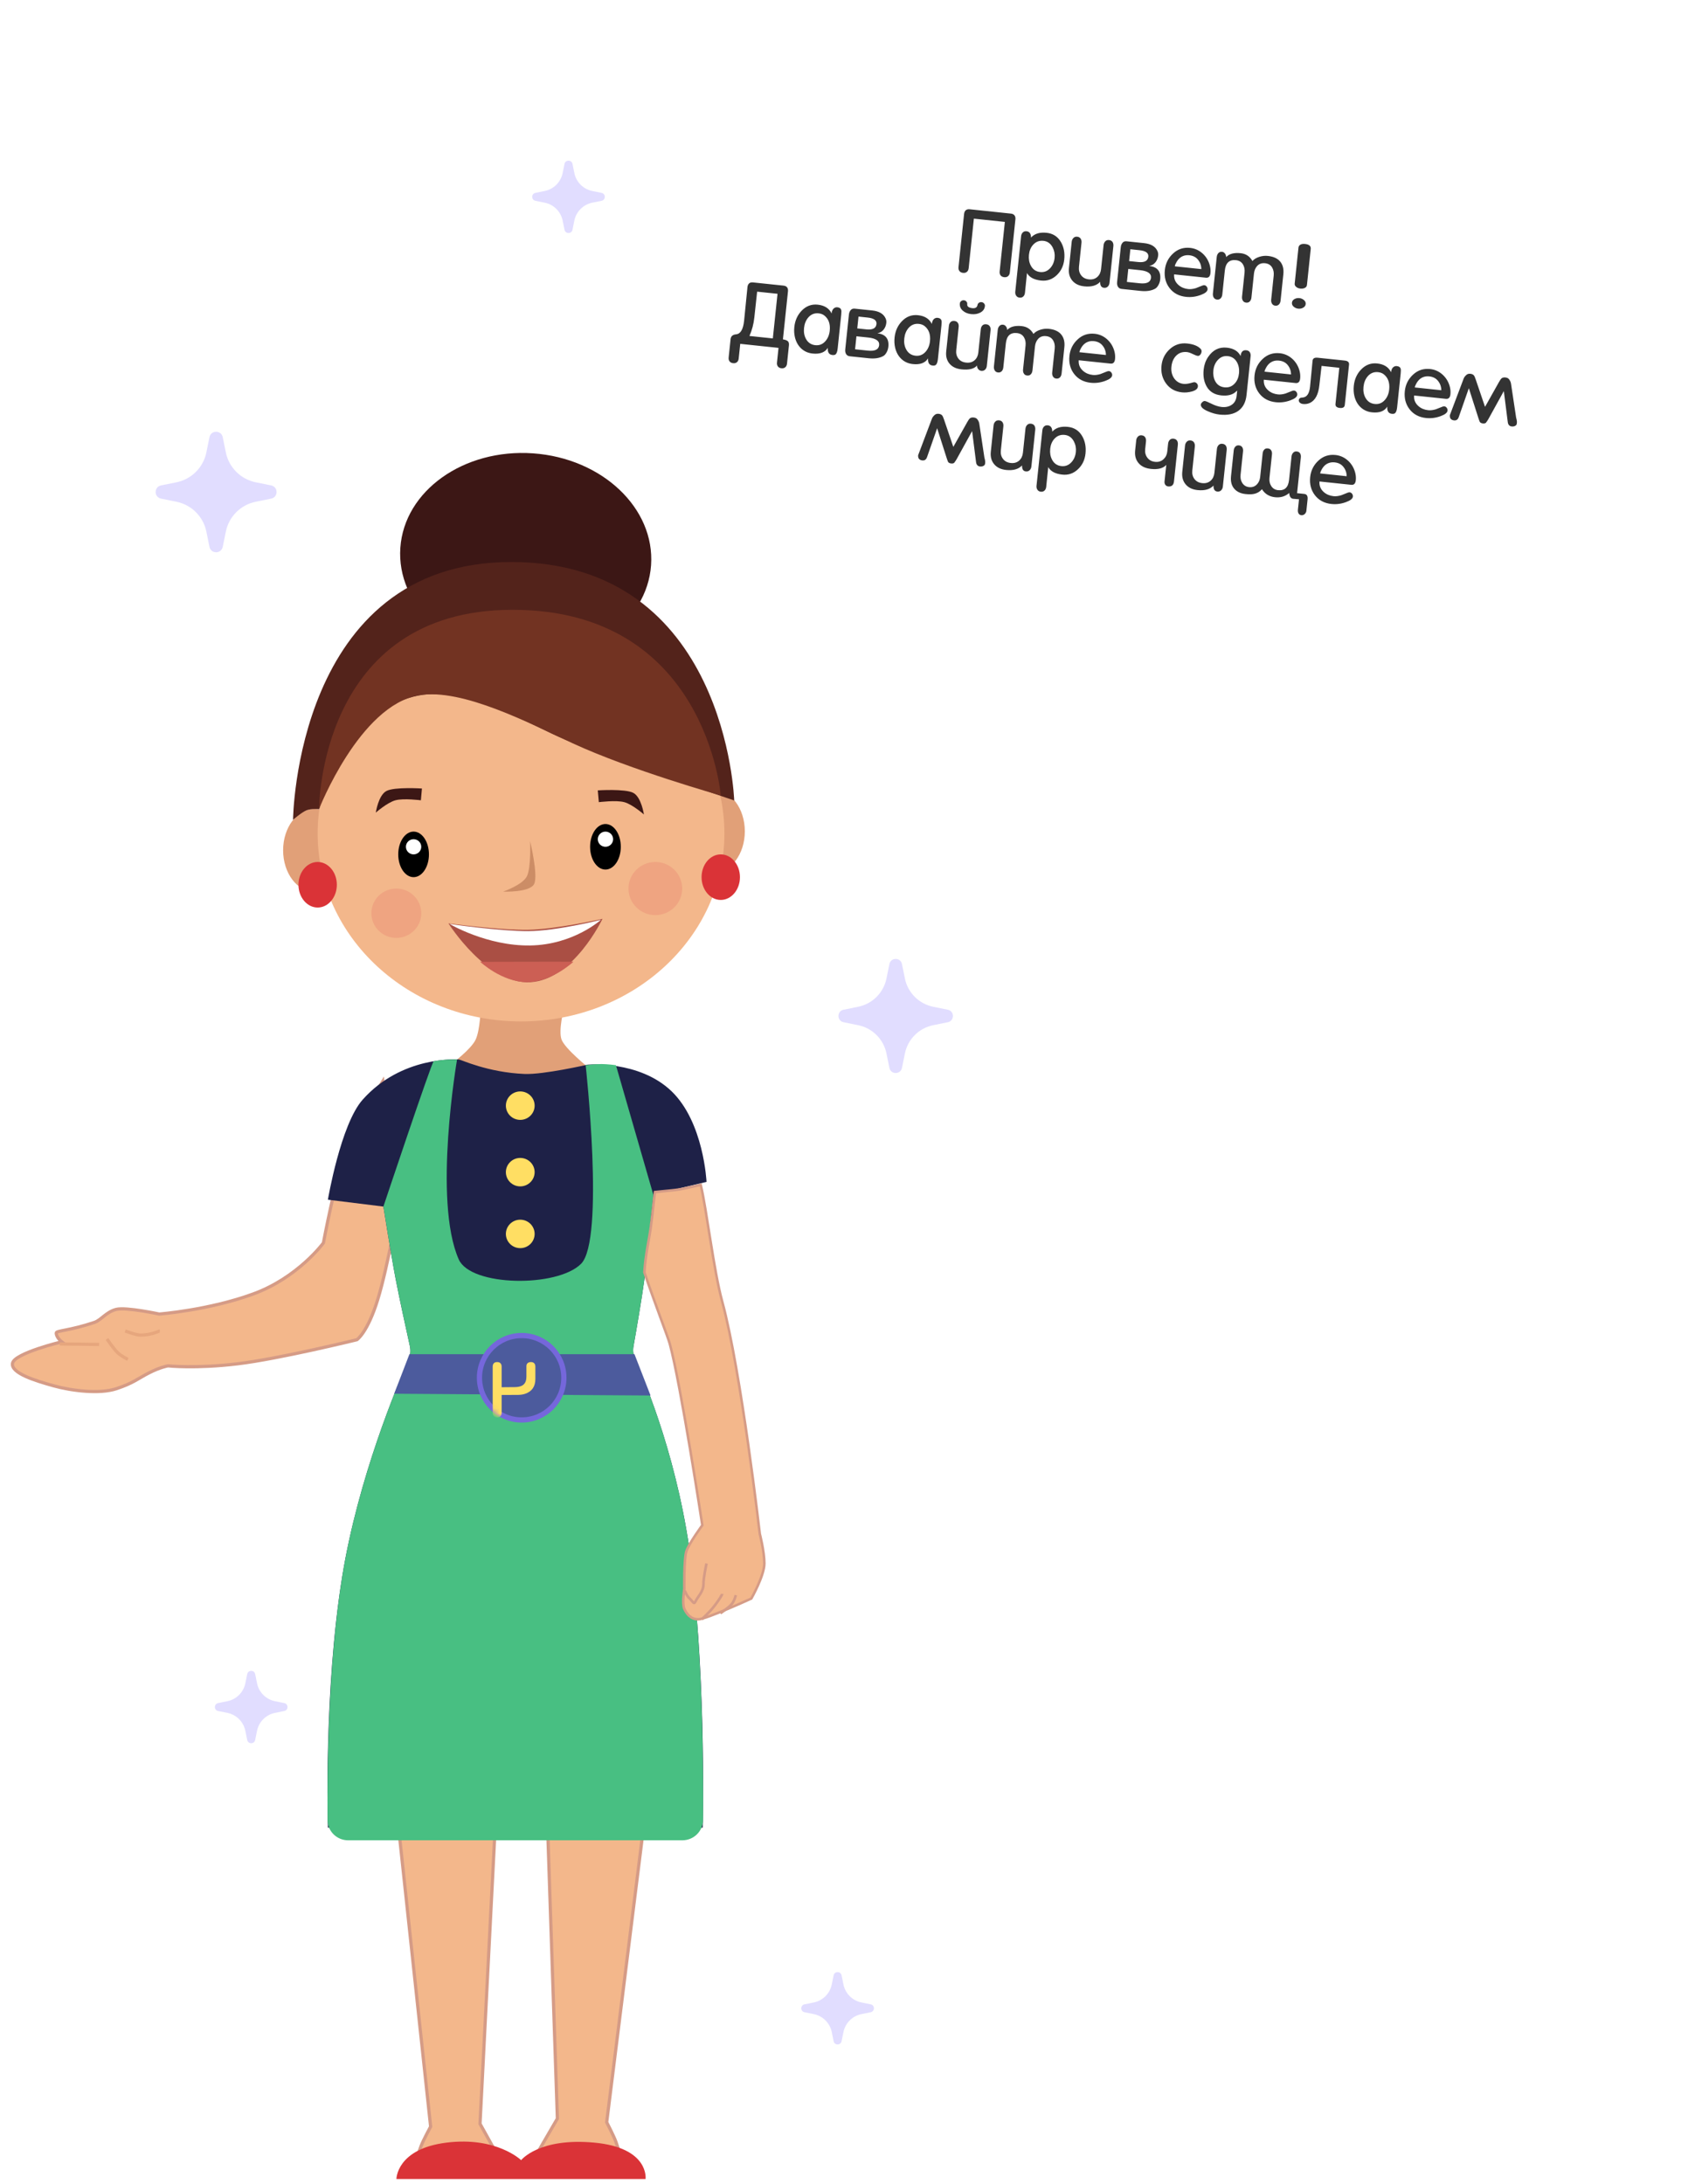 <svg width="339" height="435" viewBox="0 0 339 435" fill="none" xmlns="http://www.w3.org/2000/svg">
<path fill-rule="evenodd" clip-rule="evenodd" d="M41.102 105.881L41.721 108.923C42.013 110.359 44.072 110.359 44.364 108.923L44.983 105.881C45.593 102.884 47.944 100.541 50.952 99.934L54.004 99.317C55.445 99.026 55.445 96.974 54.004 96.683L50.952 96.066C47.944 95.458 45.593 93.116 44.983 90.119L44.364 87.077C44.072 85.641 42.013 85.641 41.721 87.077L41.102 90.119C40.492 93.116 38.141 95.459 35.133 96.066L32.081 96.683C30.64 96.974 30.64 99.026 32.081 99.317L35.133 99.934C38.141 100.541 40.492 102.884 41.102 105.881Z" fill="#E1DDFF"/>
<path fill-rule="evenodd" clip-rule="evenodd" d="M112.066 43.938L112.438 45.765C112.613 46.627 113.85 46.627 114.025 45.765L114.397 43.938C114.763 42.139 116.175 40.732 117.981 40.367L119.814 39.997C120.679 39.822 120.679 38.59 119.814 38.415L117.981 38.044C116.175 37.68 114.763 36.273 114.397 34.473L114.025 32.647C113.85 31.784 112.613 31.784 112.438 32.647L112.066 34.473C111.7 36.273 110.288 37.68 108.482 38.044L106.649 38.415C105.784 38.59 105.784 39.822 106.649 39.997L108.482 40.367C110.288 40.732 111.7 42.139 112.066 43.938Z" fill="#E1DDFF"/>
<path fill-rule="evenodd" clip-rule="evenodd" d="M48.866 344.738L49.237 346.565C49.413 347.427 50.65 347.427 50.825 346.565L51.197 344.738C51.563 342.939 52.975 341.532 54.781 341.167L56.614 340.797C57.479 340.622 57.479 339.39 56.614 339.215L54.781 338.845C52.975 338.48 51.563 337.073 51.197 335.273L50.825 333.447C50.65 332.584 49.413 332.584 49.237 333.447L48.866 335.273C48.5 337.073 47.088 338.48 45.282 338.845L43.449 339.215C42.584 339.39 42.584 340.622 43.449 340.797L45.282 341.167C47.088 341.532 48.5 342.939 48.866 344.738Z" fill="#E1DDFF"/>
<path fill-rule="evenodd" clip-rule="evenodd" d="M165.666 404.738L166.038 406.565C166.213 407.427 167.45 407.427 167.625 406.565L167.997 404.738C168.363 402.939 169.775 401.532 171.581 401.167L173.414 400.797C174.279 400.622 174.279 399.39 173.414 399.215L171.581 398.845C169.775 398.48 168.363 397.073 167.997 395.273L167.625 393.447C167.45 392.584 166.213 392.584 166.038 393.447L165.666 395.273C165.3 397.073 163.888 398.48 162.082 398.845L160.249 399.215C159.384 399.39 159.384 400.622 160.249 400.797L162.082 401.167C163.888 401.532 165.3 402.939 165.666 404.738Z" fill="#E1DDFF"/>
<path fill-rule="evenodd" clip-rule="evenodd" d="M176.564 209.822L177.149 212.702C177.426 214.061 179.376 214.061 179.653 212.702L180.238 209.822C180.816 206.985 183.041 204.767 185.889 204.192L188.779 203.608C190.143 203.332 190.143 201.389 188.779 201.114L185.889 200.53C183.041 199.955 180.816 197.737 180.238 194.899L179.653 192.02C179.376 190.66 177.426 190.66 177.149 192.02L176.564 194.899C175.986 197.737 173.761 199.955 170.913 200.53L168.023 201.114C166.659 201.389 166.659 203.332 168.023 203.608L170.913 204.192C173.761 204.767 175.986 206.985 176.564 209.822Z" fill="#E1DDFF"/>
<path d="M76.259 215.338C76.259 215.338 71.067 223.583 68.984 228.924C66.902 234.265 64.416 247.563 64.416 247.563C64.416 247.563 59.373 254.45 50.484 257.712C41.595 260.974 31.71 261.73 31.71 261.73C31.71 261.73 25.169 260.32 23.182 260.792C21.195 261.264 20.15 262.938 18.803 263.392C13.88 265.051 11.206 265.017 11.206 265.5C11.206 266.423 12.296 267.262 12.296 267.262C12.296 267.262 2.903 269.51 2.499 271.519C2.096 273.529 7.178 275.042 10.682 276.023C14.186 277.004 19.806 277.717 23.182 276.6C26.557 275.483 27.406 274.611 29.677 273.449C31.948 272.288 33.464 272.049 33.464 272.049C33.464 272.049 38.96 272.647 47.342 271.638C55.724 270.628 71.086 266.844 71.086 266.844C71.086 266.844 73.203 265.461 75.244 258.814C77.286 252.167 79.411 239.739 79.411 239.739L76.259 215.338Z" fill="#F3B78B" stroke="#D59B86" stroke-width="0.64"/>
<path d="M19.736 267.782L11.894 267.682" stroke="#E6A67D" stroke-width="0.64"/>
<path d="M21.307 266.696C21.307 266.696 22.601 268.612 23.388 269.379C24.175 270.146 25.468 270.752 25.468 270.752" stroke="#E6A67D" stroke-width="0.64"/>
<path d="M31.833 265.099C31.604 265.099 30.245 265.921 27.961 265.921C27.075 265.921 24.942 265.099 24.942 265.099" stroke="#E6A67D" stroke-width="0.64"/>
<path d="M112.357 200.686C112.357 200.686 111.168 205.222 111.847 207.052C112.526 208.883 117.208 212.646 117.208 212.646C117.208 212.646 108.753 215.131 104.379 215.03C100.005 214.928 89.959 211.88 89.959 211.88C89.959 211.88 93.844 209.002 94.745 207.052C95.646 205.103 95.749 200.686 95.749 200.686H112.357Z" fill="#E1A078"/>
<path d="M109.063 363.746L111.017 421.976L107.177 428.587C107.177 428.587 124.434 430.836 123.948 430.298C123.735 430.062 123.41 428.708 122.672 426.605C122.291 425.517 120.838 422.706 120.838 422.706L127.984 365.501L109.063 363.746Z" fill="#F3B78B" stroke="#D59B86" stroke-width="0.64"/>
<path d="M98.58 364.83L95.606 423.017L99.329 429.694C99.329 429.694 82.036 431.642 82.531 431.113C82.748 430.88 83.097 429.532 83.871 427.442C84.271 426.362 85.773 423.576 85.773 423.576L79.631 366.256L98.58 364.83Z" fill="#F3B78B" stroke="#D59B86" stroke-width="0.64"/>
<path d="M128.584 434.011C128.584 434.011 129.386 427.784 118.356 426.763C107.325 425.742 103.798 430.259 103.798 430.259C103.798 430.259 98.928 425.521 88.943 426.763C78.959 428.005 78.959 434.011 78.959 434.011H128.584Z" fill="#DA3337"/>
<path d="M130.191 237.911C130.191 237.911 129.105 249.194 128.356 254.749C127.789 258.959 126.685 265.299 126.184 268.119C126.017 269.058 126.152 270.019 126.546 270.888C128.624 275.477 135.347 291.529 137.789 312.046C140.693 336.446 139.97 364.026 139.97 364.026H65.309C65.309 364.026 64.439 336.899 68.168 313.946C71.339 294.426 79.088 276.007 81.336 270.933C81.733 270.035 81.841 269.046 81.628 268.086C80.979 265.15 79.528 258.531 78.805 254.749C77.856 249.786 76.363 240.322 76.363 240.322L65.309 238.954C65.309 238.954 67.84 223.977 72.231 219.032C79.998 210.286 90.969 211.02 91.375 211.02C91.774 211.02 97.079 213.607 104.496 213.911C108.248 214.065 117.052 212.053 117.052 212.053C117.052 212.053 127.267 211.143 133.729 217.326C140.191 223.509 140.724 235.406 140.724 235.406L130.191 237.911Z" fill="#1E2147"/>
<path d="M128.357 254.749C127.789 258.959 126.685 265.299 126.184 268.119C126.017 269.058 126.152 270.019 126.546 270.888C128.624 275.477 135.347 291.529 137.789 312.046C140.049 331.034 140.113 353.474 140.03 362.494C140.009 364.751 138.169 366.546 135.913 366.546H69.345C67.097 366.546 65.263 364.766 65.24 362.518C65.15 353.643 65.271 331.776 68.168 313.946C71.339 294.426 79.088 276.007 81.336 270.933C81.733 270.035 81.841 269.046 81.628 268.086C80.979 265.15 79.528 258.531 78.805 254.749C77.856 249.786 76.363 240.322 76.363 240.322C76.363 240.322 85.987 211.513 86.376 211.382C86.539 211.328 87.657 211.165 88.826 211.072C89.52 211.017 91.038 211.024 91.038 211.024C91.038 211.024 86.185 239.12 91.375 250.851C93.771 256.265 110.98 256.483 115.736 251.723C120.493 246.964 116.65 212.157 116.65 212.157C116.65 212.157 118.708 211.933 119.801 211.933C120.893 211.933 122.677 212.157 122.677 212.157L130.138 237.992C130.138 237.992 128.376 254.606 128.357 254.749Z" fill="#48BF82"/>
<path d="M139.568 236C140.76 240.974 142.136 252.973 143.834 259.2C147.62 273.087 151.332 305.504 151.332 305.504C151.332 305.504 152.242 308.999 152.242 311.415C152.242 313.831 149.649 318.393 149.649 318.393C149.649 318.393 140.627 322.53 139.099 322.53C137.57 322.53 136.784 321.489 136.301 320.448C135.818 319.407 136.301 316.487 136.301 316.487C136.301 316.487 136.208 310.56 136.703 308.999C137.197 307.437 139.884 303.794 139.884 303.794C139.884 303.794 135.606 275.728 133.412 267.681C133.032 266.287 130.601 260.09 128.343 253.419C128.575 249.786 129.263 247.005 129.574 244.8C130.054 241.393 130.169 239.334 130.462 237.43C136.703 236.8 134.232 237.122 139.568 236Z" fill="#F3B78B" stroke="#D59B86" stroke-width="0.5"/>
<path d="M140.724 311.415C140.724 311.415 140.114 314.073 140.114 315.549C140.114 317.024 138.938 318.071 138.563 318.903C138.187 319.734 138.012 318.971 137.363 318.393C136.714 317.815 136.401 316.805 136.401 316.805" stroke="#D59B86" stroke-width="0.52"/>
<path d="M143.844 317.464C143.844 317.589 143.315 318.638 141.821 320.448C141.307 321.07 139.797 322.53 139.797 322.53" stroke="#D59B86" stroke-width="0.52"/>
<path d="M146.558 317.715C146.558 317.715 146.294 318.85 145.725 319.52C145.155 320.191 143.491 321.326 143.491 321.326" stroke="#D59B86" stroke-width="0.52"/>
<path d="M103.622 223.055C102.04 223.055 100.758 221.787 100.758 220.222C100.758 218.657 102.04 217.388 103.622 217.388C105.204 217.388 106.487 218.657 106.487 220.222C106.487 221.787 105.204 223.055 103.622 223.055Z" fill="#FFDE63"/>
<path d="M103.622 236.302C102.04 236.302 100.758 235.034 100.758 233.469C100.758 231.904 102.04 230.635 103.622 230.635C105.204 230.635 106.487 231.904 106.487 233.469C106.487 235.034 105.204 236.302 103.622 236.302Z" fill="#FFDE63"/>
<path d="M103.622 248.603C102.04 248.603 100.758 247.334 100.758 245.769C100.758 244.204 102.04 242.935 103.622 242.935C105.204 242.935 106.487 244.204 106.487 245.769C106.487 247.334 105.204 248.603 103.622 248.603Z" fill="#FFDE63"/>
<path d="M129.574 277.956L78.516 277.6L81.543 269.73H126.377L129.574 277.956Z" fill="#4C5B9D"/>
<path d="M103.268 131.368C117.058 132.329 128.882 123.914 129.678 112.572C130.474 101.23 119.94 91.256 106.15 90.295C92.361 89.335 80.537 97.75 79.741 109.092C78.945 120.434 89.478 130.408 103.268 131.368Z" fill="#3C1715"/>
<path d="M62.628 177.616C66.073 177.616 68.865 173.919 68.865 169.358C68.865 164.798 66.073 161.101 62.628 161.101C59.184 161.101 56.391 164.798 56.391 169.358C56.391 173.919 59.184 177.616 62.628 177.616Z" fill="#E1A078"/>
<path d="M142.116 173.835C145.56 173.835 148.353 170.138 148.353 165.578C148.353 161.017 145.56 157.32 142.116 157.32C138.671 157.32 135.879 161.017 135.879 165.578C135.879 170.138 138.671 173.835 142.116 173.835Z" fill="#E1A078"/>
<path d="M103.778 203.445C126.15 203.445 144.286 186.687 144.286 166.016C144.286 145.344 126.15 128.587 103.778 128.587C81.406 128.587 63.27 145.344 63.27 166.016C63.27 186.687 81.406 203.445 103.778 203.445Z" fill="#F3B78B"/>
<path d="M58.365 163.286C58.365 163.286 58.869 111.94 101.815 111.94C144.761 111.94 146.237 159.434 146.237 159.434C146.237 159.434 122 151.261 112.627 147.34C105.052 144.171 96.368 138.242 86.172 138.242C81.45 138.242 74.109 141.068 68.497 148.157C66.03 151.273 63.585 161.166 63.585 161.166C63.585 161.166 62.018 161.002 61.036 161.402C60.055 161.801 58.365 163.286 58.365 163.286Z" fill="#53231B"/>
<path d="M63.549 161.134C63.549 161.134 63.493 121.459 102.089 121.459C140.685 121.459 143.559 158.443 143.559 158.443C143.559 158.443 125.637 153.401 114.063 148.048C105.708 144.184 92.087 136.999 83.413 138.488C71.612 140.515 63.549 161.134 63.549 161.134Z" fill="#723322"/>
<path d="M82.377 174.711C84.066 174.711 85.435 172.68 85.435 170.175C85.435 167.669 84.066 165.638 82.377 165.638C80.689 165.638 79.32 167.669 79.32 170.175C79.32 172.68 80.689 174.711 82.377 174.711Z" fill="black"/>
<path d="M120.593 173.199C122.281 173.199 123.65 171.168 123.65 168.662C123.65 166.157 122.281 164.125 120.593 164.125C118.904 164.125 117.535 166.157 117.535 168.662C117.535 171.168 118.904 173.199 120.593 173.199Z" fill="black"/>
<path d="M82.377 170.175C83.222 170.175 83.906 169.497 83.906 168.662C83.906 167.827 83.222 167.15 82.377 167.15C81.533 167.15 80.849 167.827 80.849 168.662C80.849 169.497 81.533 170.175 82.377 170.175Z" fill="white"/>
<path d="M120.593 168.662C121.437 168.662 122.121 167.985 122.121 167.15C122.121 166.315 121.437 165.638 120.593 165.638C119.748 165.638 119.064 166.315 119.064 167.15C119.064 167.985 119.748 168.662 120.593 168.662Z" fill="white"/>
<path d="M78.938 186.81C81.682 186.81 83.906 184.609 83.906 181.895C83.906 179.18 81.682 176.98 78.938 176.98C76.194 176.98 73.97 179.18 73.97 181.895C73.97 184.609 76.194 186.81 78.938 186.81Z" fill="#EFA481"/>
<path d="M130.529 182.273C133.483 182.273 135.879 179.903 135.879 176.98C135.879 174.057 133.483 171.687 130.529 171.687C127.574 171.687 125.178 174.057 125.178 176.98C125.178 179.903 127.574 182.273 130.529 182.273Z" fill="#EFA481"/>
<path d="M143.559 179.248C145.669 179.248 147.38 177.217 147.38 174.711C147.38 172.206 145.669 170.174 143.559 170.174C141.448 170.174 139.737 172.206 139.737 174.711C139.737 177.217 141.448 179.248 143.559 179.248Z" fill="#DA3337"/>
<path d="M63.27 180.76C65.38 180.76 67.091 178.729 67.091 176.224C67.091 173.718 65.38 171.687 63.27 171.687C61.159 171.687 59.448 173.718 59.448 176.224C59.448 178.729 61.159 180.76 63.27 180.76Z" fill="#DA3337"/>
<path d="M89.326 183.923C89.326 183.923 99.582 185.3 105.195 185.2C110.808 185.1 120.004 183.011 120.004 183.011C120.004 183.011 114.223 195.188 105.605 195.636C96.987 196.085 89.326 183.923 89.326 183.923Z" fill="#AA4F44"/>
<path d="M89.544 184.032C89.544 184.032 99.622 185.491 105.234 185.461C110.847 185.431 119.686 183.213 119.686 183.213C119.686 183.213 114.223 188.183 105.605 188.317C96.987 188.451 89.544 184.032 89.544 184.032Z" fill="white"/>
<path d="M95.627 191.561C95.627 191.561 97.987 191.596 102.741 191.561C107.494 191.527 114.214 191.561 114.214 191.561C114.214 191.561 109.909 195.615 104.933 195.615C99.957 195.615 95.627 191.561 95.627 191.561Z" fill="#CC5F54"/>
<path d="M105.581 167.533C105.581 167.533 107.239 174.33 106.391 176.067C105.542 177.804 100.202 177.593 100.202 177.593C100.202 177.593 104.1 176.268 104.955 174.518C105.81 172.767 105.581 167.533 105.581 167.533Z" fill="#CC8D66"/>
<path d="M84.04 157.052C84.04 157.052 78.594 156.697 76.975 157.543C75.356 158.389 74.852 161.854 74.852 161.854C74.852 161.854 77.129 159.845 78.755 159.401C80.381 158.956 83.832 159.401 83.832 159.401L84.04 157.052Z" fill="#3C1715"/>
<path d="M119.064 157.425C119.064 157.425 124.51 157.07 126.129 157.916C127.748 158.762 128.252 162.227 128.252 162.227C128.252 162.227 125.975 160.218 124.349 159.774C122.723 159.329 119.273 159.774 119.273 159.774L119.064 157.425Z" fill="#3C1715"/>
<path d="M103.905 282.825C99.263 282.825 95.499 279.06 95.499 274.417C95.499 269.774 99.263 266.01 103.905 266.01C108.548 266.01 112.311 269.774 112.311 274.417C112.311 279.06 108.548 282.825 103.905 282.825Z" fill="#4C5B9D" stroke="#7567DB" stroke-width="1.04"/>
<mask id="mask0" mask-type="alpha" maskUnits="userSpaceOnUse" x="94" y="265" width="19" height="19">
<path d="M103.905 282.825C99.263 282.825 95.499 279.06 95.499 274.417C95.499 269.774 99.263 266.01 103.905 266.01C108.548 266.01 112.311 269.774 112.311 274.417C112.311 279.06 108.548 282.825 103.905 282.825Z" fill="white" stroke="white" stroke-width="1.04"/>
</mask>
<g mask="url(#mask0)">
<path fill-rule="evenodd" clip-rule="evenodd" d="M99.018 282.323C99.303 282.323 99.524 282.241 99.681 282.077C99.839 281.913 99.917 281.692 99.917 281.415V277.849L103.208 277.834C103.702 277.825 104.152 277.755 104.557 277.626C105.941 277.17 106.633 276.18 106.633 274.656V272.207C106.628 271.89 106.541 271.654 106.371 271.5C106.211 271.361 106.003 271.292 105.749 271.292C105.474 271.292 105.251 271.366 105.081 271.515C104.927 271.654 104.849 271.863 104.849 272.14V274.21C104.849 274.914 104.658 275.438 104.276 275.78C103.894 276.123 103.248 276.294 102.338 276.294H101.401C100.547 276.304 100.052 276.309 99.917 276.309V272.2C99.917 271.912 99.837 271.686 99.677 271.523C99.533 271.369 99.313 271.292 99.018 271.292C98.733 271.292 98.514 271.371 98.362 271.53C98.21 271.689 98.133 271.912 98.133 272.2V281.415C98.133 281.692 98.212 281.913 98.37 282.077C98.527 282.241 98.743 282.323 99.018 282.323Z" fill="#FFDE63"/>
</g>
<g filter="url(#filter0_d)">
<path fill-rule="evenodd" clip-rule="evenodd" d="M326.76 80.495C322.352 122.434 277.385 132.232 223.777 126.597C215.003 126.492 206.337 125.653 198.042 124.109C193.917 128.521 188.051 134.571 184.417 137.338C180.113 140.616 172.989 143.398 169.208 144.739C168.573 144.964 168.101 144.189 168.578 143.714C171.601 140.698 177.332 134.833 179.167 131.93C182.34 126.909 183.723 123.136 184.326 120.806C152.58 111.297 129.446 90.379 132.629 60.091C136.529 22.988 181.982 8.568 235.59 14.202C289.198 19.836 330.831 41.763 326.76 80.495Z" fill="white"/>
</g>
<path opacity="0.8" d="M200.016 55.211C199.697 55.178 199.456 55.057 199.293 54.85C199.136 54.644 199.075 54.381 199.108 54.062L200.145 44.199L193.974 43.55L192.937 53.413C192.904 53.732 192.786 53.976 192.584 54.145C192.388 54.314 192.133 54.383 191.819 54.35C191.5 54.316 191.259 54.196 191.097 53.989C190.94 53.782 190.878 53.519 190.912 53.2L192.024 42.619C192.059 42.289 192.171 42.041 192.361 41.877C192.557 41.713 192.82 41.649 193.151 41.684L201.347 42.545C201.672 42.579 201.91 42.696 202.062 42.897C202.219 43.098 202.281 43.363 202.246 43.694L201.134 54.275C201.1 54.594 200.982 54.837 200.78 55.006C200.584 55.176 200.329 55.244 200.016 55.211ZM210.508 54.776C209.617 55.639 208.57 56.007 207.368 55.88C205.966 55.733 205.028 55.234 204.553 54.383L204.149 58.307C204.115 58.632 204.002 58.882 203.811 59.058C203.619 59.239 203.372 59.314 203.07 59.282C202.785 59.252 202.567 59.132 202.417 58.92C202.251 58.689 202.185 58.417 202.217 58.104L203.38 47.045C203.413 46.726 203.536 46.468 203.746 46.271C203.937 46.101 204.175 46.031 204.46 46.061C205.052 46.123 205.351 46.543 205.356 47.321C206.054 46.542 207.087 46.224 208.454 46.368C209.725 46.502 210.677 47.115 211.311 48.207C211.892 49.201 212.113 50.359 211.974 51.681C211.843 52.934 211.354 53.966 210.508 54.776ZM209.661 49.269C209.248 48.488 208.637 48.055 207.828 47.97C206.996 47.883 206.302 48.153 205.747 48.78C205.295 49.291 205.028 49.943 204.945 50.735C204.86 51.544 204.98 52.262 205.306 52.89C205.709 53.664 206.331 54.095 207.175 54.184C207.967 54.267 208.636 54.006 209.184 53.401C209.679 52.86 209.969 52.179 210.055 51.358C210.133 50.618 210.002 49.921 209.661 49.269ZM219.892 57.326C219.357 57.27 219.102 56.872 219.128 56.131C218.433 56.882 217.373 57.182 215.948 57.033C214.911 56.924 214.119 56.541 213.572 55.884C213.024 55.228 212.804 54.398 212.909 53.395L213.46 48.156C213.494 47.831 213.619 47.568 213.836 47.366C214.022 47.19 214.263 47.117 214.559 47.148C214.855 47.179 215.079 47.301 215.229 47.512C215.384 47.742 215.444 48.025 215.408 48.361L214.907 53.13C214.837 53.791 214.977 54.353 215.326 54.816C215.679 55.296 216.197 55.572 216.881 55.644C217.57 55.717 218.135 55.551 218.575 55.148C218.995 54.766 219.24 54.248 219.308 53.592L219.81 48.823C219.844 48.499 219.967 48.235 220.178 48.032C220.369 47.857 220.607 47.784 220.892 47.814C221.2 47.846 221.429 47.968 221.58 48.18C221.734 48.409 221.794 48.692 221.758 49.028L220.991 56.327C220.958 56.64 220.842 56.893 220.644 57.086C220.445 57.278 220.194 57.358 219.892 57.326ZM230.756 56.731C230.555 57.113 230.323 57.374 230.061 57.514C229.309 57.924 228.343 58.068 227.164 57.944L223.42 57.55C223.09 57.515 222.848 57.38 222.694 57.145C222.525 56.886 222.461 56.568 222.5 56.192L223.232 49.235C223.272 48.847 223.406 48.536 223.632 48.3C223.82 48.107 224.076 48.027 224.4 48.062L227.887 48.428C229.255 48.572 230.141 49.103 230.546 50.021C230.668 50.287 230.712 50.574 230.68 50.882C230.626 51.395 230.452 51.84 230.159 52.218C229.833 52.633 229.416 52.88 228.906 52.959C230.526 53.17 231.252 54.067 231.086 55.651C231.046 56.033 230.936 56.393 230.756 56.731ZM226.953 49.833L225.142 49.643L224.894 52.002L226.706 52.192C227.959 52.324 228.63 51.968 228.719 51.125C228.795 50.396 228.207 49.965 226.953 49.833ZM227.054 53.81L224.729 53.566L224.457 56.156L226.995 56.422C228.408 56.571 229.161 56.209 229.252 55.337C229.342 54.483 228.609 53.974 227.054 53.81ZM240.195 55.312L233.862 54.647C233.789 55.498 234.083 56.208 234.744 56.779C235.266 57.231 235.907 57.497 236.664 57.577C237.12 57.625 237.631 57.563 238.196 57.392C238.287 57.35 238.711 57.181 239.468 56.886C239.63 56.823 239.771 56.797 239.89 56.81C240.067 56.828 240.219 56.919 240.346 57.082C240.482 57.264 240.54 57.454 240.519 57.654C240.475 58.07 240.025 58.434 239.168 58.747C238.209 59.107 237.233 59.235 236.242 59.131C234.84 58.984 233.746 58.405 232.959 57.395C232.178 56.385 231.861 55.18 232.009 53.778C232.148 52.45 232.708 51.343 233.689 50.455C234.631 49.598 235.749 49.237 237.043 49.373C237.977 49.471 238.8 49.837 239.511 50.471C240.201 51.09 240.678 51.861 240.945 52.782C241.1 53.328 241.15 53.869 241.094 54.404C241.024 55.065 240.725 55.368 240.195 55.312ZM238.603 51.715C238.195 51.211 237.623 50.92 236.888 50.843C236.17 50.768 235.55 50.939 235.028 51.356C234.776 51.56 234.549 51.836 234.345 52.183C234.15 52.508 234.033 52.795 233.995 53.045L239.277 53.6C239.272 52.885 239.047 52.257 238.603 51.715ZM254.005 60.886C253.731 60.857 253.522 60.737 253.377 60.526C253.218 60.285 253.156 60.002 253.19 59.677L253.691 54.908C253.757 54.281 253.651 53.734 253.371 53.267C253.072 52.774 252.606 52.495 251.973 52.428C251.329 52.361 250.81 52.537 250.414 52.956C250.044 53.355 249.826 53.868 249.76 54.495L249.259 59.264C249.223 59.6 249.106 59.864 248.907 60.056C248.733 60.234 248.498 60.307 248.202 60.276C247.911 60.245 247.699 60.125 247.566 59.915C247.411 59.686 247.352 59.403 247.387 59.067L247.888 54.298C247.954 53.671 247.847 53.124 247.568 52.657C247.268 52.164 246.802 51.885 246.17 51.819C244.854 51.68 244.116 52.369 243.957 53.885L243.455 58.654C243.42 58.99 243.306 59.251 243.114 59.438C242.928 59.621 242.689 59.696 242.399 59.666C242.125 59.637 241.916 59.517 241.771 59.306C241.612 59.065 241.55 58.782 241.584 58.457L242.35 51.166C242.384 50.842 242.504 50.578 242.71 50.375C242.895 50.198 243.125 50.125 243.398 50.153C243.638 50.178 243.833 50.294 243.984 50.5C244.142 50.701 244.22 50.937 244.221 51.208C244.82 50.55 245.786 50.292 247.119 50.432C248.162 50.542 248.94 51.061 249.453 51.991C249.786 51.611 250.263 51.327 250.882 51.139C251.441 50.973 251.982 50.917 252.506 50.972C253.646 51.092 254.476 51.473 254.996 52.115C255.517 52.752 255.722 53.592 255.613 54.634L255.062 59.873C255.027 60.21 254.913 60.471 254.72 60.658C254.534 60.84 254.296 60.916 254.005 60.886ZM259.954 57.311C259.696 57.463 259.379 57.519 259.003 57.479C258.65 57.442 258.363 57.323 258.142 57.121C257.936 56.944 257.846 56.733 257.872 56.488L258.624 49.334C258.652 49.066 258.779 48.867 259.006 48.735C259.234 48.597 259.544 48.55 259.937 48.591C260.752 48.676 261.129 49.01 261.068 49.591L260.316 56.745C260.289 57.001 260.169 57.19 259.954 57.311ZM258.583 61.479C258.247 61.444 257.954 61.324 257.705 61.119C257.419 60.882 257.292 60.603 257.326 60.284C257.36 59.959 257.541 59.714 257.87 59.546C258.156 59.398 258.468 59.341 258.804 59.377C259.14 59.412 259.433 59.532 259.682 59.737C259.969 59.969 260.095 60.247 260.061 60.572C260.027 60.891 259.846 61.137 259.517 61.309C259.23 61.458 258.919 61.514 258.583 61.479ZM155.638 73.35C155.331 73.318 155.098 73.198 154.941 72.992C154.784 72.791 154.722 72.534 154.755 72.22L155.063 69.289L147.439 68.487L147.131 71.419C147.098 71.732 146.984 71.971 146.788 72.135C146.591 72.304 146.339 72.373 146.032 72.34C145.713 72.307 145.475 72.187 145.318 71.98C145.16 71.779 145.098 71.522 145.131 71.209L145.514 67.568C145.563 67.095 145.802 66.794 146.231 66.667C146.256 66.646 146.295 66.633 146.347 66.627C146.405 66.622 146.505 66.609 146.645 66.589C147.508 66.484 148.029 65.588 148.206 63.902L148.214 63.825L148.879 57.172C148.912 56.853 149.028 56.606 149.225 56.431C149.408 56.277 149.662 56.217 149.987 56.252L156.046 56.888C156.377 56.923 156.616 57.035 156.763 57.223C156.92 57.429 156.981 57.695 156.947 58.02L155.941 67.592C156.445 67.674 156.785 67.811 156.961 68.002C157.115 68.174 157.174 68.436 157.137 68.79L156.755 72.43C156.722 72.744 156.607 72.982 156.411 73.146C156.215 73.316 155.957 73.383 155.638 73.35ZM154.864 58.518L150.804 58.092L150.25 63.201C150.11 64.534 149.784 65.773 149.272 66.917L153.93 67.407L154.864 58.518ZM165.784 70.709C165.123 70.64 164.821 70.165 164.88 69.284C164.317 70.192 163.307 70.57 161.848 70.417C160.942 70.321 160.175 69.976 159.547 69.38C158.95 68.804 158.544 68.065 158.328 67.16C158.176 66.522 158.138 65.844 158.213 65.126C158.348 63.844 158.827 62.771 159.649 61.907C160.55 60.959 161.624 60.551 162.872 60.682C164.216 60.823 165.137 61.404 165.635 62.424C165.688 61.917 165.858 61.566 166.143 61.371C166.342 61.237 166.555 61.181 166.783 61.205C167.187 61.248 167.438 61.407 167.536 61.682C167.598 61.861 167.603 62.196 167.552 62.686L166.843 69.429C166.781 70.016 166.643 70.402 166.428 70.587C166.295 70.7 166.08 70.74 165.784 70.709ZM164.191 62.843C163.882 62.603 163.506 62.46 163.061 62.413C162.241 62.327 161.556 62.594 161.007 63.217C160.521 63.776 160.234 64.481 160.145 65.329C160.059 66.15 160.187 66.875 160.53 67.504C160.936 68.25 161.557 68.666 162.395 68.754C163.192 68.838 163.863 68.569 164.407 67.946C164.891 67.392 165.177 66.699 165.264 65.868C165.405 64.534 165.047 63.526 164.191 62.843ZM176.61 70.145C176.409 70.527 176.177 70.788 175.914 70.927C175.163 71.338 174.197 71.481 173.017 71.357L169.274 70.964C168.944 70.929 168.701 70.794 168.548 70.559C168.379 70.299 168.314 69.981 168.354 69.606L169.085 62.648C169.126 62.261 169.259 61.95 169.486 61.714C169.673 61.521 169.929 61.441 170.254 61.475L173.741 61.842C175.109 61.985 175.995 62.516 176.399 63.434C176.521 63.701 176.566 63.988 176.534 64.296C176.48 64.808 176.306 65.254 176.013 65.632C175.687 66.047 175.269 66.294 174.76 66.373C176.379 66.584 177.106 67.481 176.94 69.065C176.899 69.447 176.79 69.807 176.61 70.145ZM172.807 63.247L170.995 63.057L170.747 65.415L172.559 65.606C173.813 65.738 174.484 65.382 174.572 64.539C174.649 63.809 174.061 63.379 172.807 63.247ZM172.908 67.224L170.583 66.98L170.311 69.569L172.849 69.836C174.262 69.984 175.014 69.623 175.106 68.751C175.196 67.897 174.463 67.387 172.908 67.224ZM185.749 72.808C185.088 72.738 184.787 72.263 184.845 71.382C184.282 72.291 183.272 72.668 181.813 72.515C180.907 72.42 180.14 72.074 179.512 71.478C178.915 70.903 178.509 70.163 178.293 69.259C178.141 68.621 178.103 67.943 178.179 67.225C178.313 65.943 178.792 64.87 179.614 64.006C180.515 63.058 181.589 62.649 182.837 62.78C184.181 62.922 185.102 63.502 185.6 64.522C185.653 64.015 185.823 63.665 186.108 63.47C186.307 63.335 186.52 63.28 186.748 63.304C187.152 63.346 187.404 63.505 187.501 63.781C187.563 63.96 187.568 64.294 187.517 64.784L186.808 71.528C186.746 72.115 186.608 72.501 186.393 72.685C186.26 72.798 186.045 72.839 185.749 72.808ZM184.156 64.941C183.847 64.701 183.471 64.558 183.026 64.511C182.206 64.425 181.521 64.693 180.972 65.315C180.486 65.875 180.199 66.579 180.11 67.428C180.024 68.248 180.152 68.973 180.495 69.603C180.901 70.348 181.522 70.765 182.36 70.853C183.157 70.937 183.828 70.667 184.372 70.045C184.856 69.491 185.142 68.798 185.23 67.966C185.37 66.633 185.012 65.624 184.156 64.941ZM195.238 62.269C194.715 62.537 194.128 62.636 193.479 62.568L193.402 62.56C192.747 62.491 192.198 62.261 191.755 61.869C191.313 61.471 191.121 60.99 191.181 60.426C191.201 60.232 191.292 60.077 191.454 59.962C191.617 59.841 191.798 59.791 191.997 59.812C192.202 59.833 192.366 59.916 192.489 60.062C192.618 60.208 192.672 60.381 192.651 60.58C192.604 61.025 192.928 61.289 193.622 61.373C193.639 61.375 193.656 61.377 193.673 61.379C194.237 61.438 194.573 61.252 194.682 60.82C194.704 60.614 194.793 60.451 194.95 60.329C195.112 60.208 195.296 60.158 195.501 60.18C195.701 60.201 195.867 60.287 196.001 60.44C196.135 60.586 196.192 60.759 196.171 60.959C196.171 60.965 196.17 60.97 196.169 60.976C196.109 61.546 195.799 61.977 195.238 62.269ZM195.454 73.862C195.209 73.837 195.002 73.723 194.834 73.521C194.671 73.313 194.595 73.075 194.606 72.805C194.029 73.471 192.997 73.725 191.51 73.569C190.473 73.46 189.68 73.085 189.131 72.446C188.582 71.801 188.36 70.988 188.463 70.008L189 64.897C189.034 64.572 189.153 64.317 189.357 64.131C189.536 63.96 189.783 63.891 190.096 63.924C190.392 63.955 190.616 64.076 190.766 64.288C190.922 64.5 190.983 64.772 190.948 65.102L190.46 69.751C190.393 70.389 190.533 70.943 190.882 71.412C191.23 71.88 191.749 72.151 192.438 72.223C193.127 72.296 193.692 72.136 194.13 71.744C194.55 71.368 194.794 70.858 194.861 70.214L195.35 65.565C195.384 65.24 195.5 64.984 195.699 64.798C195.884 64.627 196.127 64.558 196.429 64.589C196.737 64.622 196.966 64.744 197.116 64.955C197.273 65.168 197.333 65.439 197.299 65.769L196.55 72.889C196.518 73.197 196.403 73.444 196.205 73.63C196.006 73.817 195.756 73.894 195.454 73.862ZM210.388 75.406C210.115 75.377 209.905 75.257 209.761 75.046C209.602 74.805 209.539 74.522 209.573 74.197L210.075 69.428C210.14 68.801 210.034 68.254 209.754 67.787C209.455 67.295 208.989 67.015 208.356 66.949C207.712 66.881 207.193 67.057 206.797 67.476C206.427 67.875 206.209 68.388 206.143 69.015L205.642 73.784C205.606 74.12 205.489 74.384 205.291 74.576C205.116 74.754 204.881 74.827 204.585 74.796C204.294 74.766 204.082 74.645 203.949 74.435C203.794 74.206 203.735 73.923 203.77 73.587L204.271 68.818C204.337 68.191 204.23 67.644 203.951 67.177C203.652 66.685 203.186 66.405 202.553 66.339C201.237 66.201 200.499 66.889 200.34 68.405L199.839 73.174C199.803 73.51 199.689 73.772 199.497 73.959C199.311 74.141 199.072 74.217 198.782 74.186C198.508 74.157 198.299 74.037 198.154 73.826C197.995 73.585 197.933 73.302 197.967 72.977L198.733 65.687C198.767 65.362 198.887 65.098 199.093 64.895C199.278 64.719 199.508 64.645 199.781 64.674C200.021 64.699 200.216 64.814 200.367 65.02C200.525 65.221 200.604 65.457 200.604 65.728C201.203 65.071 202.169 64.812 203.502 64.953C204.545 65.062 205.323 65.582 205.836 66.511C206.17 66.132 206.646 65.847 207.265 65.659C207.824 65.493 208.365 65.438 208.89 65.493C210.029 65.612 210.859 65.993 211.379 66.636C211.9 67.272 212.105 68.112 211.996 69.155L211.445 74.394C211.41 74.73 211.296 74.992 211.103 75.179C210.917 75.361 210.679 75.437 210.388 75.406ZM221.192 72.42L214.859 71.754C214.787 72.605 215.081 73.316 215.741 73.886C216.264 74.339 216.904 74.605 217.662 74.684C218.118 74.732 218.628 74.671 219.194 74.5C219.284 74.457 219.708 74.289 220.465 73.994C220.627 73.93 220.768 73.905 220.888 73.917C221.065 73.936 221.216 74.027 221.343 74.19C221.48 74.371 221.537 74.562 221.516 74.761C221.473 75.177 221.023 75.542 220.166 75.855C219.206 76.215 218.231 76.343 217.239 76.239C215.838 76.091 214.744 75.512 213.957 74.502C213.176 73.493 212.859 72.287 213.006 70.885C213.146 69.558 213.706 68.45 214.686 67.562C215.629 66.705 216.747 66.344 218.04 66.48C218.975 66.579 219.798 66.945 220.509 67.578C221.198 68.198 221.676 68.968 221.942 69.889C222.098 70.435 222.148 70.976 222.091 71.512C222.022 72.173 221.722 72.475 221.192 72.42ZM219.6 68.822C219.192 68.318 218.621 68.028 217.886 67.951C217.168 67.875 216.548 68.046 216.026 68.464C215.774 68.668 215.546 68.943 215.343 69.29C215.147 69.615 215.031 69.903 214.993 70.152L220.275 70.707C220.269 69.993 220.044 69.364 219.6 68.822ZM237.416 77.97C236.734 78.158 236.071 78.218 235.427 78.15C234.059 78.006 232.996 77.411 232.236 76.363C231.502 75.347 231.205 74.163 231.347 72.813C231.487 71.486 232.053 70.379 233.044 69.492C234.01 68.637 235.145 68.278 236.45 68.415C237.703 68.547 238.602 68.906 239.145 69.494C239.284 69.647 239.343 69.831 239.32 70.048C239.295 70.287 239.197 70.501 239.028 70.691C238.897 70.839 238.743 70.903 238.567 70.885C238.356 70.862 238.02 70.738 237.56 70.511C237.1 70.284 236.719 70.155 236.417 70.123C235.511 70.028 234.766 70.298 234.18 70.933C233.698 71.465 233.412 72.16 233.322 73.021C233.234 73.853 233.385 74.585 233.773 75.22C234.237 75.96 234.896 76.375 235.751 76.465C236.115 76.503 236.57 76.45 237.115 76.305C237.578 76.176 237.833 76.113 237.878 76.118C238.106 76.142 238.286 76.239 238.418 76.408C238.556 76.572 238.614 76.768 238.59 76.996C238.543 77.441 238.152 77.765 237.416 77.97ZM246.625 81.85C245.705 82.497 244.475 82.739 242.937 82.577C242.168 82.496 241.362 82.268 240.521 81.891C239.579 81.475 239.133 81.034 239.182 80.567C239.198 80.413 239.302 80.251 239.492 80.081C239.664 79.926 239.821 79.856 239.964 79.871C240.163 79.892 240.586 80.063 241.232 80.385C241.998 80.77 242.691 80.996 243.312 81.061C244.122 81.146 244.803 80.996 245.356 80.611C245.909 80.231 246.227 79.639 246.311 78.836L246.42 77.802L246.241 77.947C245.57 78.626 244.571 78.895 243.244 78.756C241.916 78.616 240.954 78.037 240.359 77.018C239.808 76.067 239.602 74.931 239.741 73.609C239.839 72.674 240.134 71.841 240.625 71.11C241.568 69.705 242.811 69.084 244.356 69.246C245.706 69.388 246.621 69.945 247.101 70.917C247.102 70.906 247.103 70.895 247.104 70.883C247.19 70.068 247.569 69.696 248.241 69.767C248.543 69.799 248.767 69.917 248.912 70.123C249.067 70.346 249.128 70.624 249.093 70.954L248.282 78.672C248.13 80.119 247.577 81.178 246.625 81.85ZM244.55 70.934C243.758 70.851 243.091 71.112 242.549 71.718C242.054 72.259 241.764 72.937 241.678 73.752C241.593 74.561 241.709 75.273 242.024 75.888C242.406 76.637 243.031 77.057 243.897 77.148C244.734 77.236 245.428 76.963 245.979 76.33C246.43 75.818 246.697 75.17 246.779 74.383C246.868 73.54 246.733 72.794 246.375 72.146C245.973 71.424 245.364 71.02 244.55 70.934ZM258.063 76.295L251.729 75.629C251.657 76.48 251.951 77.191 252.611 77.761C253.134 78.214 253.774 78.48 254.532 78.559C254.988 78.607 255.499 78.546 256.064 78.375C256.155 78.332 256.579 78.164 257.335 77.869C257.498 77.805 257.639 77.78 257.758 77.793C257.935 77.811 258.087 77.902 258.214 78.065C258.35 78.246 258.408 78.437 258.387 78.636C258.343 79.052 257.893 79.417 257.036 79.73C256.077 80.09 255.101 80.218 254.11 80.114C252.708 79.966 251.614 79.388 250.827 78.377C250.046 77.368 249.729 76.162 249.877 74.761C250.016 73.433 250.576 72.325 251.557 71.438C252.499 70.58 253.617 70.22 254.911 70.356C255.845 70.454 256.668 70.82 257.379 71.453C258.068 72.073 258.546 72.843 258.812 73.764C258.968 74.311 259.018 74.852 258.962 75.387C258.892 76.048 258.592 76.351 258.063 76.295ZM256.471 72.697C256.063 72.193 255.491 71.903 254.756 71.826C254.038 71.75 253.418 71.921 252.896 72.339C252.644 72.543 252.417 72.818 252.213 73.166C252.018 73.491 251.901 73.778 251.863 74.028L257.145 74.583C257.14 73.868 256.915 73.239 256.471 72.697ZM266.856 81.255C266.235 81.189 265.949 80.923 265.998 80.456L266.756 73.251L263.226 72.88L262.788 76.722C262.595 78.552 261.98 79.722 260.941 80.235C260.515 80.444 260.052 80.522 259.551 80.469C259.539 80.468 259.528 80.467 259.517 80.466C259.221 80.429 258.993 80.319 258.834 80.135C258.726 80.008 258.676 79.856 258.683 79.678C258.72 79.498 258.818 79.359 258.978 79.26C259.016 79.23 259.177 79.203 259.461 79.181C260.299 79.108 260.788 78.396 260.93 77.046L260.938 76.969L261.434 71.845C261.482 71.383 261.82 71.186 262.447 71.251L267.848 71.819C268.463 71.884 268.747 72.15 268.697 72.617L267.853 80.651C267.804 81.118 267.472 81.319 266.856 81.255ZM277.215 82.421C276.554 82.352 276.253 81.876 276.311 80.995C275.749 81.904 274.739 82.282 273.28 82.129C272.374 82.033 271.607 81.688 270.978 81.092C270.382 80.516 269.976 79.776 269.76 78.872C269.608 78.234 269.57 77.556 269.645 76.838C269.78 75.556 270.258 74.483 271.081 73.619C271.981 72.671 273.055 72.263 274.303 72.394C275.648 72.535 276.569 73.116 277.067 74.136C277.12 73.629 277.289 73.278 277.575 73.083C277.773 72.949 277.986 72.893 278.214 72.917C278.619 72.96 278.87 73.119 278.968 73.394C279.03 73.573 279.035 73.908 278.983 74.398L278.275 81.141C278.213 81.728 278.074 82.114 277.859 82.299C277.726 82.412 277.512 82.452 277.215 82.421ZM275.623 74.555C275.314 74.315 274.937 74.171 274.493 74.125C273.672 74.038 272.987 74.306 272.438 74.928C271.953 75.488 271.666 76.192 271.577 77.041C271.49 77.862 271.619 78.587 271.961 79.216C272.367 79.962 272.989 80.378 273.826 80.466C274.624 80.55 275.294 80.281 275.838 79.658C276.323 79.104 276.609 78.411 276.696 77.579C276.836 76.246 276.478 75.238 275.623 74.555ZM287.993 79.441L281.66 78.775C281.588 79.626 281.882 80.337 282.542 80.907C283.065 81.36 283.705 81.626 284.463 81.705C284.919 81.753 285.429 81.692 285.994 81.521C286.085 81.478 286.509 81.31 287.266 81.015C287.428 80.951 287.569 80.926 287.689 80.938C287.865 80.957 288.017 81.048 288.144 81.211C288.28 81.392 288.338 81.583 288.317 81.782C288.274 82.198 287.823 82.563 286.967 82.876C286.007 83.236 285.032 83.364 284.04 83.26C282.638 83.112 281.544 82.533 280.758 81.523C279.977 80.514 279.66 79.308 279.807 77.906C279.947 76.579 280.507 75.471 281.487 74.583C282.43 73.726 283.548 73.366 284.841 73.501C285.776 73.6 286.598 73.966 287.309 74.599C287.999 75.219 288.477 75.989 288.743 76.91C288.899 77.456 288.948 77.997 288.892 78.533C288.823 79.194 288.523 79.496 287.993 79.441ZM286.401 75.843C285.993 75.339 285.422 75.049 284.687 74.972C283.969 74.896 283.349 75.067 282.827 75.485C282.575 75.689 282.347 75.964 282.144 76.311C281.948 76.637 281.831 76.924 281.794 77.173L287.076 77.728C287.07 77.014 286.845 76.385 286.401 75.843ZM288.773 82.711L288.833 82.545L291.528 75.405C291.624 75.145 291.818 74.891 292.109 74.646C292.305 74.482 292.559 74.416 292.873 74.449C293.175 74.481 293.403 74.586 293.557 74.763C293.665 74.884 293.792 75.162 293.936 75.598L295.784 81.037L298.568 76.085C298.782 75.698 298.96 75.449 299.105 75.338C299.286 75.201 299.533 75.149 299.847 75.182C300.166 75.216 300.404 75.333 300.562 75.534C300.78 75.816 300.911 76.104 300.955 76.396L301.973 83.157C302.082 83.537 302.138 83.831 302.139 84.038C302.136 84.119 302.129 84.222 302.115 84.347C302.094 84.552 301.997 84.703 301.826 84.8C301.611 84.922 301.373 84.969 301.111 84.941C300.655 84.894 300.391 84.615 300.317 84.106L299.527 77.897L296.442 83.492C296.321 83.704 296.158 83.945 295.951 84.218C295.807 84.323 295.61 84.363 295.359 84.337C295.086 84.308 294.888 84.218 294.765 84.067C294.715 83.998 294.616 83.737 294.467 83.284L292.562 77.32L290.549 83.079C290.382 83.563 290.069 83.781 289.607 83.732C289.317 83.702 289.095 83.595 288.941 83.412C288.819 83.261 288.762 83.027 288.773 82.711ZM182.868 90.685L182.928 90.519L185.623 83.379C185.719 83.118 185.913 82.865 186.204 82.619C186.4 82.455 186.654 82.39 186.968 82.423C187.27 82.455 187.498 82.559 187.652 82.737C187.76 82.858 187.886 83.136 188.031 83.572L189.879 89.011L192.663 84.058C192.877 83.672 193.055 83.423 193.2 83.311C193.381 83.175 193.628 83.123 193.942 83.156C194.261 83.189 194.499 83.307 194.657 83.508C194.875 83.79 195.006 84.077 195.05 84.37L196.068 91.13C196.177 91.511 196.233 91.805 196.234 92.012C196.231 92.092 196.223 92.195 196.21 92.321C196.189 92.526 196.092 92.677 195.921 92.774C195.706 92.896 195.468 92.942 195.206 92.915C194.75 92.867 194.486 92.589 194.412 92.08L193.622 85.87L190.537 91.465C190.416 91.677 190.253 91.919 190.046 92.191C189.902 92.297 189.705 92.337 189.454 92.31C189.181 92.282 188.983 92.192 188.86 92.041C188.81 91.972 188.711 91.711 188.562 91.257L186.657 85.294L184.644 91.053C184.477 91.537 184.164 91.754 183.702 91.706C183.412 91.675 183.189 91.569 183.036 91.385C182.914 91.234 182.857 91.001 182.868 90.685ZM204.331 93.9C203.796 93.844 203.541 93.445 203.567 92.705C202.871 93.456 201.812 93.756 200.387 93.606C199.35 93.497 198.558 93.115 198.011 92.458C197.463 91.801 197.242 90.972 197.348 89.969L197.898 84.73C197.932 84.405 198.058 84.142 198.275 83.94C198.461 83.763 198.702 83.691 198.998 83.722C199.294 83.753 199.518 83.874 199.668 84.086C199.823 84.316 199.882 84.598 199.847 84.934L199.346 89.704C199.276 90.365 199.416 90.926 199.765 91.389C200.117 91.87 200.636 92.146 201.319 92.218C202.009 92.291 202.573 92.125 203.013 91.722C203.434 91.34 203.678 90.821 203.747 90.166L204.248 85.397C204.282 85.072 204.405 84.809 204.617 84.606C204.808 84.43 205.046 84.358 205.331 84.388C205.639 84.42 205.868 84.542 206.018 84.754C206.173 84.983 206.232 85.266 206.197 85.602L205.43 92.901C205.397 93.214 205.281 93.467 205.082 93.659C204.883 93.852 204.633 93.932 204.331 93.9ZM214.741 93.43C213.85 94.293 212.803 94.661 211.601 94.534C210.199 94.387 209.261 93.888 208.786 93.037L208.382 96.961C208.348 97.286 208.235 97.536 208.044 97.712C207.852 97.894 207.605 97.968 207.303 97.937C207.018 97.907 206.8 97.786 206.65 97.574C206.484 97.344 206.417 97.072 206.45 96.758L207.613 85.699C207.646 85.38 207.768 85.122 207.979 84.925C208.17 84.755 208.408 84.685 208.692 84.715C209.285 84.777 209.584 85.198 209.588 85.976C210.287 85.196 211.319 84.879 212.687 85.022C213.957 85.156 214.91 85.769 215.544 86.861C216.125 87.855 216.346 89.013 216.207 90.335C216.075 91.589 215.587 92.62 214.741 93.43ZM213.894 87.923C213.481 87.142 212.87 86.709 212.061 86.624C211.229 86.537 210.535 86.807 209.979 87.434C209.528 87.945 209.261 88.597 209.178 89.389C209.093 90.198 209.213 90.916 209.539 91.544C209.941 92.318 210.564 92.749 211.407 92.838C212.199 92.921 212.869 92.66 213.417 92.055C213.911 91.514 214.202 90.833 214.288 90.013C214.366 89.272 214.235 88.575 213.894 87.923ZM232.739 96.894C232.722 96.893 232.705 96.891 232.688 96.889C232.454 96.865 232.269 96.767 232.131 96.597C231.978 96.414 231.917 96.171 231.948 95.87L232.157 93.887C232.187 93.596 232.235 93.166 232.301 92.597C231.676 93.28 230.663 93.548 229.261 93.401C228.15 93.284 227.318 92.894 226.766 92.231C226.213 91.568 225.99 90.735 226.095 89.733L226.307 87.716C226.341 87.391 226.467 87.127 226.684 86.926C226.87 86.749 227.108 86.676 227.398 86.707C227.7 86.739 227.927 86.86 228.077 87.072C228.232 87.302 228.291 87.584 228.256 87.92L228.093 89.467C228.025 90.117 228.165 90.676 228.513 91.145C228.876 91.638 229.394 91.92 230.066 91.99C230.739 92.061 231.302 91.884 231.755 91.46C232.182 91.067 232.429 90.557 232.495 89.93L232.658 88.383C232.692 88.053 232.812 87.789 233.017 87.591C233.203 87.415 233.444 87.342 233.74 87.374C234.048 87.406 234.277 87.531 234.427 87.748C234.577 87.965 234.634 88.245 234.598 88.587L233.83 95.894C233.756 96.595 233.392 96.928 232.739 96.894ZM242.466 97.908C241.931 97.852 241.676 97.454 241.702 96.713C241.007 97.464 239.947 97.764 238.522 97.615C237.485 97.506 236.693 97.123 236.146 96.466C235.598 95.809 235.377 94.98 235.483 93.977L236.033 88.738C236.068 88.413 236.193 88.15 236.41 87.948C236.596 87.772 236.837 87.699 237.133 87.73C237.429 87.761 237.653 87.883 237.803 88.094C237.958 88.324 238.017 88.606 237.982 88.943L237.481 93.712C237.411 94.373 237.551 94.935 237.9 95.398C238.253 95.878 238.771 96.154 239.455 96.226C240.144 96.299 240.709 96.133 241.149 95.73C241.569 95.348 241.814 94.83 241.882 94.174L242.384 89.405C242.418 89.081 242.541 88.817 242.752 88.615C242.943 88.439 243.181 88.366 243.466 88.396C243.774 88.428 244.003 88.55 244.154 88.762C244.308 88.991 244.368 89.274 244.332 89.61L243.565 96.909C243.532 97.222 243.416 97.475 243.218 97.667C243.019 97.86 242.768 97.94 242.466 97.908ZM259.219 102.616L259.151 102.608C258.934 102.586 258.765 102.473 258.642 102.27C258.524 102.073 258.482 101.818 258.515 101.505L258.732 99.445C258.04 99.389 257.655 99.358 257.575 99.349C257.102 99.3 256.837 98.915 256.781 98.194C255.995 98.872 255.061 99.154 253.978 99.04C253.973 99.04 253.967 99.039 253.961 99.039C252.805 98.911 251.936 98.379 251.355 97.443C250.904 97.954 250.349 98.27 249.691 98.391C249.291 98.47 248.752 98.474 248.074 98.403C247.077 98.298 246.315 97.927 245.789 97.29C245.284 96.672 245.084 95.856 245.191 94.842L245.731 89.705C245.764 89.386 245.884 89.125 246.09 88.922C246.269 88.751 246.495 88.68 246.769 88.708C247.059 88.739 247.275 88.856 247.414 89.061C247.564 89.284 247.621 89.564 247.585 89.9L247.094 94.575C247.031 95.179 247.134 95.703 247.404 96.146C247.718 96.669 248.183 96.962 248.798 97.027C249.43 97.093 249.954 96.904 250.37 96.458C250.726 96.08 250.936 95.59 251 94.986L251.491 90.311C251.526 89.98 251.64 89.719 251.833 89.526C252.007 89.354 252.239 89.283 252.529 89.314C252.82 89.344 253.032 89.462 253.166 89.666C253.321 89.895 253.381 90.175 253.346 90.506L252.854 95.181C252.791 95.785 252.894 96.308 253.165 96.751C253.478 97.274 253.943 97.568 254.558 97.632C255.863 97.769 256.594 97.089 256.752 95.59L257.243 90.915C257.277 90.596 257.399 90.335 257.611 90.133C257.79 89.962 258.013 89.89 258.281 89.918C258.572 89.949 258.79 90.067 258.935 90.272C259.079 90.495 259.133 90.774 259.098 91.11L258.349 98.23L259.785 98.38C260.292 98.434 260.51 98.799 260.439 99.478L260.202 101.734C260.176 101.984 260.066 102.201 259.875 102.382C259.683 102.563 259.464 102.641 259.219 102.616ZM269.144 96.564L262.811 95.899C262.739 96.75 263.033 97.46 263.693 98.031C264.216 98.483 264.856 98.749 265.614 98.829C266.07 98.877 266.58 98.815 267.146 98.644C267.237 98.602 267.66 98.433 268.417 98.138C268.579 98.075 268.72 98.049 268.84 98.062C269.017 98.081 269.168 98.171 269.295 98.334C269.432 98.516 269.49 98.706 269.469 98.906C269.425 99.322 268.975 99.686 268.118 99.999C267.158 100.359 266.183 100.487 265.192 100.383C263.79 100.236 262.696 99.657 261.909 98.647C261.128 97.637 260.811 96.432 260.958 95.03C261.098 93.703 261.658 92.595 262.638 91.707C263.581 90.85 264.699 90.489 265.992 90.625C266.927 90.723 267.75 91.089 268.461 91.723C269.15 92.342 269.628 93.113 269.894 94.034C270.05 94.58 270.1 95.121 270.043 95.657C269.974 96.317 269.674 96.62 269.144 96.564ZM267.552 92.967C267.144 92.463 266.573 92.172 265.838 92.095C265.12 92.02 264.5 92.191 263.978 92.608C263.726 92.812 263.498 93.088 263.295 93.435C263.099 93.76 262.983 94.047 262.945 94.297L268.227 94.852C268.221 94.137 267.997 93.509 267.552 92.967Z" fill="black"/>
<defs>
<filter id="filter0_d" x="118.222" y="0" width="220.433" height="168.482" filterUnits="userSpaceOnUse" color-interpolation-filters="sRGB">
<feFlood flood-opacity="0" result="BackgroundImageFix"/>
<feColorMatrix in="SourceAlpha" type="matrix" values="0 0 0 0 0 0 0 0 0 0 0 0 0 0 0 0 0 0 127 0"/>
<feOffset dy="2"/>
<feGaussianBlur stdDeviation="3"/>
<feColorMatrix type="matrix" values="0 0 0 0 0 0 0 0 0 0 0 0 0 0 0 0 0 0 0.5 0"/>
<feBlend mode="normal" in2="BackgroundImageFix" result="effect1_dropShadow"/>
<feBlend mode="normal" in="SourceGraphic" in2="effect1_dropShadow" result="shape"/>
</filter>
</defs>
</svg>
